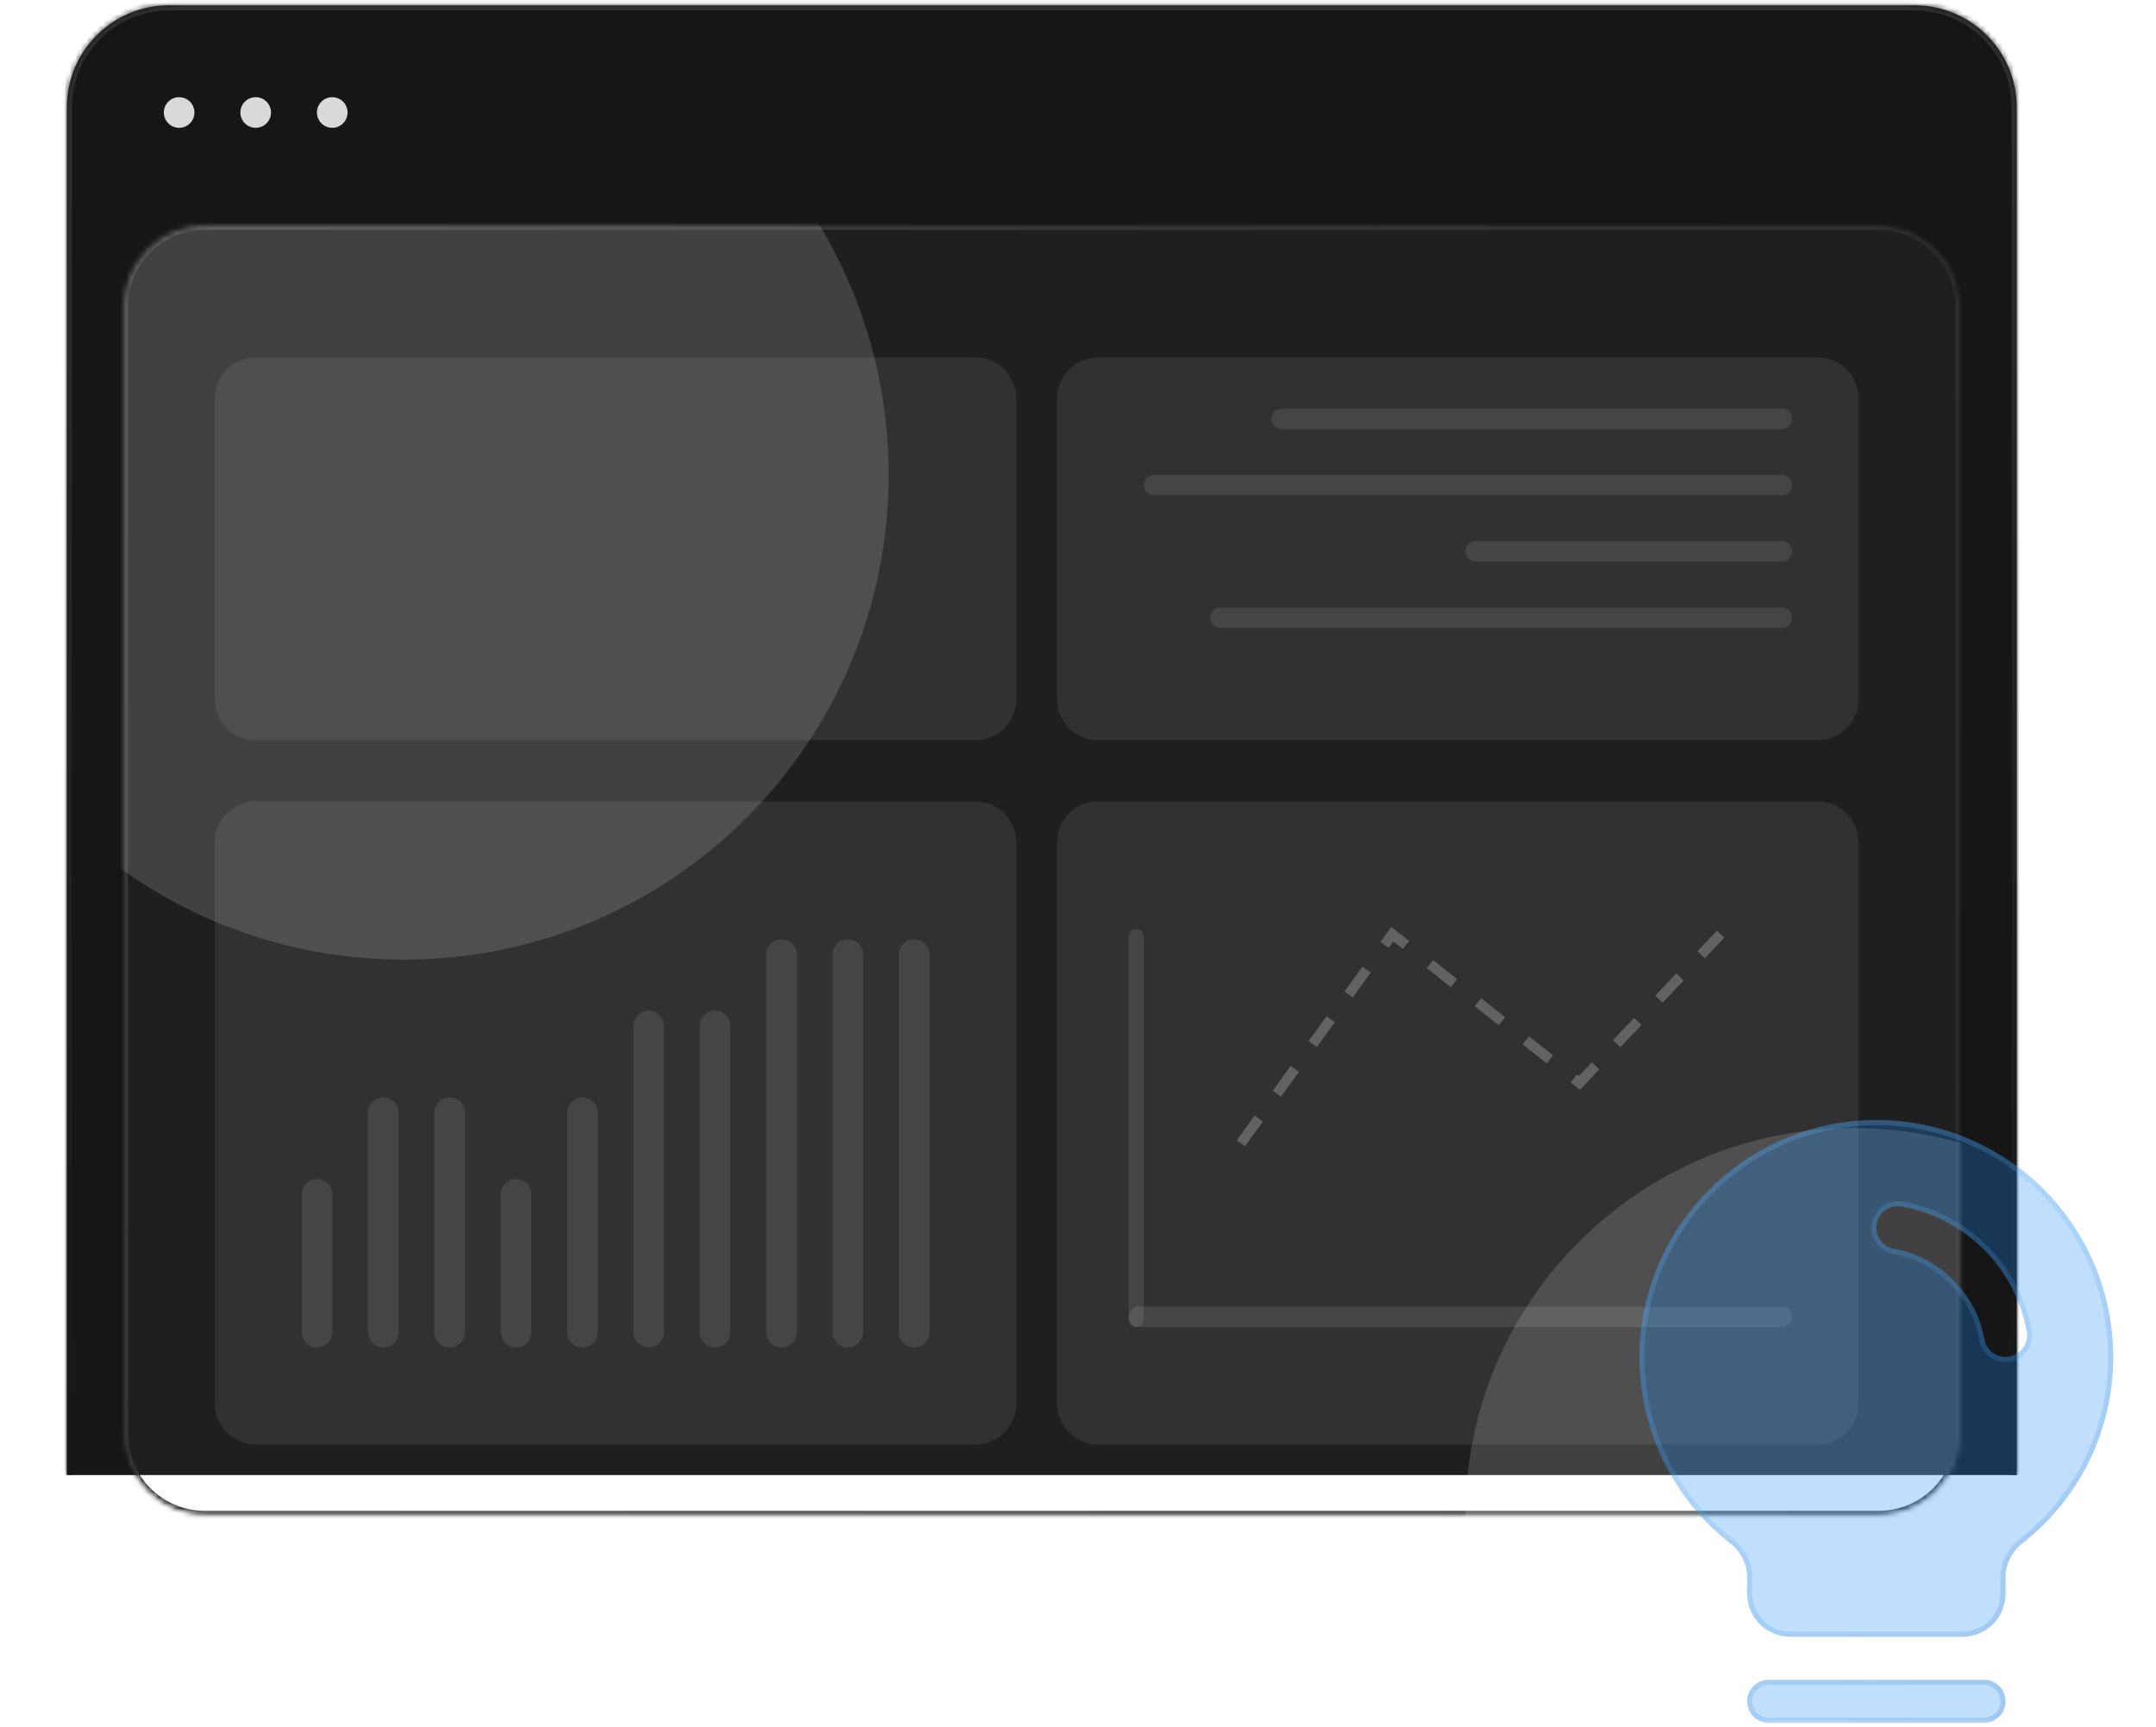 <svg width="387" height="310" viewBox="0 0 387 310" fill="none" xmlns="http://www.w3.org/2000/svg">
<g clip-path="url(#clip0_3236_12679)">
<path d="M12 19.282C12 9.161 20.204 0.957 30.325 0.957H343.675C353.796 0.957 362 9.161 362 19.282V264.832H12V19.282Z" fill="#161616"/>
<mask id="mask0_3236_12679" style="mask-type:luminance" maskUnits="userSpaceOnUse" x="12" y="0" width="350" height="265">
<path d="M12 19.282C12 9.161 20.204 0.957 30.325 0.957H343.675C353.796 0.957 362 9.161 362 19.282V264.832H12V19.282Z" fill="white"/>
</mask>
<g mask="url(#mask0_3236_12679)">
<path d="M11.086 19.28C11.086 8.653 19.7 0.039 30.327 0.039H343.677C354.304 0.039 362.918 8.653 362.918 19.28H361.086C361.086 9.666 353.292 1.872 343.677 1.872H30.327C20.712 1.872 12.918 9.666 12.918 19.28H11.086ZM11.086 264.83V19.28C11.086 8.653 19.7 0.039 30.327 0.039V1.872C20.712 1.872 12.918 9.666 12.918 19.28V264.83H11.086ZM343.677 0.039C354.304 0.039 362.918 8.653 362.918 19.28V264.83H361.086V19.28C361.086 9.666 353.292 1.872 343.677 1.872V0.039Z" fill="url(#paint0_linear_3236_12679)"/>
</g>
<g filter="url(#filter0_di_3236_12679)">
<mask id="mask1_3236_12679" style="mask-type:luminance" maskUnits="userSpaceOnUse" x="22" y="33" width="330" height="232">
<path d="M337.261 33.027H36.738C28.642 33.027 22.078 39.591 22.078 47.687V250.174C22.078 258.27 28.642 264.833 36.738 264.833H337.261C345.358 264.833 351.921 258.27 351.921 250.174V47.687C351.921 39.591 345.358 33.027 337.261 33.027Z" fill="white"/>
</mask>
<g mask="url(#mask1_3236_12679)">
<path d="M22.078 47.687C22.078 39.591 28.642 33.027 36.738 33.027H337.261C345.358 33.027 351.921 39.591 351.921 47.687V250.174C351.921 258.271 345.358 264.834 337.261 264.834H36.738C28.642 264.834 22.078 258.271 22.078 250.174V47.687Z" fill="white" fill-opacity="0.04"/>
<mask id="mask2_3236_12679" style="mask-type:luminance" maskUnits="userSpaceOnUse" x="22" y="33" width="330" height="232">
<path d="M22.078 47.687C22.078 39.591 28.642 33.027 36.738 33.027H337.261C345.358 33.027 351.921 39.591 351.921 47.687V250.174C351.921 258.271 345.358 264.834 337.261 264.834H36.738C28.642 264.834 22.078 258.271 22.078 250.174V47.687Z" fill="white"/>
</mask>
<g mask="url(#mask2_3236_12679)">
<path d="M36.74 33.942H337.263V32.109H36.74V33.942ZM351.007 47.685V250.172H352.839V47.685H351.007ZM337.263 263.916H36.74V265.748H337.263V263.916ZM22.997 250.172V47.685H21.164V250.172H22.997ZM36.74 263.916C29.15 263.916 22.997 257.763 22.997 250.172H21.164C21.164 258.775 28.138 265.748 36.74 265.748V263.916ZM351.007 250.172C351.007 257.763 344.854 263.916 337.263 263.916V265.748C345.866 265.748 352.839 258.775 352.839 250.172H351.007ZM337.263 33.942C344.854 33.942 351.007 40.095 351.007 47.685H352.839C352.839 39.083 345.866 32.109 337.263 32.109V33.942ZM36.74 32.109C28.138 32.109 21.164 39.083 21.164 47.685H22.997C22.997 40.095 29.15 33.942 36.74 33.942V32.109Z" fill="url(#paint1_linear_3236_12679)"/>
</g>
<g filter="url(#filter1_f_3236_12679)">
<path d="M72.472 164.963C120.544 164.963 159.513 125.993 159.513 77.921C159.513 29.849 120.544 -9.121 72.472 -9.121C24.4 -9.121 -14.57 29.849 -14.57 77.921C-14.57 125.993 24.4 164.963 72.472 164.963Z" fill="white" fill-opacity="0.15"/>
</g>
<g filter="url(#filter2_f_3236_12679)">
<path d="M332.68 334.466C371.138 334.466 402.314 303.29 402.314 264.833C402.314 226.375 371.138 195.199 332.68 195.199C294.223 195.199 263.047 226.375 263.047 264.833C263.047 303.29 294.223 334.466 332.68 334.466Z" fill="white" fill-opacity="0.15"/>
</g>
<g filter="url(#filter3_di_3236_12679)">
<path d="M175.088 129.23H45.9C41.852 129.23 38.57 132.512 38.57 136.56V237.346C38.57 241.394 41.852 244.675 45.9 244.675H175.088C179.137 244.675 182.418 241.394 182.418 237.346V136.56C182.418 132.512 179.137 129.23 175.088 129.23Z" fill="#D9D9D9" fill-opacity="0.1"/>
</g>
<path d="M54.148 207.107V231.845C54.148 233.363 55.379 234.594 56.897 234.594C58.415 234.594 59.646 233.363 59.646 231.845V207.107C59.646 205.589 58.415 204.358 56.897 204.358C55.379 204.358 54.148 205.589 54.148 207.107Z" fill="white" fill-opacity="0.1"/>
<path d="M66.055 192.447V231.845C66.055 233.363 67.285 234.594 68.803 234.594C70.321 234.594 71.552 233.363 71.552 231.845V192.447C71.552 190.929 70.321 189.698 68.803 189.698C67.285 189.698 66.055 190.929 66.055 192.447Z" fill="white" fill-opacity="0.1"/>
<path d="M77.969 192.447V231.845C77.969 233.363 79.199 234.594 80.717 234.594C82.236 234.594 83.466 233.363 83.466 231.845V192.447C83.466 190.929 82.236 189.698 80.717 189.698C79.199 189.698 77.969 190.929 77.969 192.447Z" fill="white" fill-opacity="0.1"/>
<path d="M89.883 207.107V231.845C89.883 233.363 91.113 234.594 92.632 234.594C94.15 234.594 95.38 233.363 95.38 231.845V207.107C95.38 205.589 94.15 204.358 92.632 204.358C91.113 204.358 89.883 205.589 89.883 207.107Z" fill="white" fill-opacity="0.1"/>
<path d="M101.797 192.447V231.845C101.797 233.363 103.028 234.594 104.546 234.594C106.064 234.594 107.294 233.363 107.294 231.845V192.447C107.294 190.929 106.064 189.698 104.546 189.698C103.028 189.698 101.797 190.929 101.797 192.447Z" fill="white" fill-opacity="0.1"/>
<path d="M113.703 176.871V231.845C113.703 233.363 114.934 234.594 116.452 234.594C117.97 234.594 119.201 233.363 119.201 231.845V176.871C119.201 175.353 117.97 174.123 116.452 174.123C114.934 174.123 113.703 175.353 113.703 176.871Z" fill="white" fill-opacity="0.1"/>
<path d="M125.617 176.871V231.845C125.617 233.363 126.848 234.594 128.366 234.594C129.884 234.594 131.115 233.363 131.115 231.845V176.871C131.115 175.353 129.884 174.123 128.366 174.123C126.848 174.123 125.617 175.353 125.617 176.871Z" fill="white" fill-opacity="0.1"/>
<path d="M137.523 164.044V231.845C137.523 233.363 138.754 234.594 140.272 234.594C141.79 234.594 143.021 233.363 143.021 231.845V164.044C143.021 162.526 141.79 161.295 140.272 161.295C138.754 161.295 137.523 162.526 137.523 164.044Z" fill="white" fill-opacity="0.1"/>
<path d="M149.438 164.044V231.845C149.438 233.363 150.668 234.594 152.186 234.594C153.704 234.594 154.935 233.363 154.935 231.845V164.044C154.935 162.526 153.704 161.295 152.186 161.295C150.668 161.295 149.438 162.526 149.438 164.044Z" fill="white" fill-opacity="0.1"/>
<path d="M161.352 164.044V231.845C161.352 233.363 162.582 234.594 164.1 234.594C165.618 234.594 166.849 233.363 166.849 231.845V164.044C166.849 162.526 165.618 161.295 164.1 161.295C162.582 161.295 161.352 162.526 161.352 164.044Z" fill="white" fill-opacity="0.1"/>
<g filter="url(#filter4_di_3236_12679)">
<path d="M326.268 129.23H197.08C193.032 129.23 189.75 132.512 189.75 136.56V237.346C189.75 241.394 193.032 244.675 197.08 244.675H326.268C330.316 244.675 333.598 241.394 333.598 237.346V136.56C333.598 132.512 330.316 129.23 326.268 129.23Z" fill="#D9D9D9" fill-opacity="0.1"/>
</g>
<path d="M319.856 227.266H204.411C203.399 227.266 202.578 228.086 202.578 229.098C202.578 230.11 203.399 230.931 204.411 230.931H319.856C320.868 230.931 321.688 230.11 321.688 229.098C321.688 228.086 320.868 227.266 319.856 227.266Z" fill="white" fill-opacity="0.1"/>
<path d="M202.578 160.842V229.559C202.578 230.318 203.193 230.934 203.952 230.934C204.711 230.934 205.327 230.318 205.327 229.559V160.842C205.327 160.083 204.711 159.468 203.952 159.468C203.193 159.468 202.578 160.083 202.578 160.842Z" fill="white" fill-opacity="0.1"/>
<g filter="url(#filter5_di_3236_12679)">
<path d="M326.268 49.52H197.08C193.032 49.52 189.75 52.801 189.75 56.849V110.907C189.75 114.955 193.032 118.237 197.08 118.237H326.268C330.316 118.237 333.598 114.955 333.598 110.907V56.849C333.598 52.801 330.316 49.52 326.268 49.52Z" fill="#D9D9D9" fill-opacity="0.1"/>
</g>
<g filter="url(#filter6_di_3236_12679)">
<path d="M175.088 49.52H45.9C41.852 49.52 38.57 52.801 38.57 56.849V110.907C38.57 114.955 41.852 118.237 45.9 118.237H175.088C179.137 118.237 182.418 114.955 182.418 110.907V56.849C182.418 52.801 179.137 49.52 175.088 49.52Z" fill="#D9D9D9" fill-opacity="0.1"/>
</g>
<path d="M319.852 101.742H219.067C218.055 101.742 217.234 102.563 217.234 103.575C217.234 104.587 218.055 105.407 219.067 105.407H319.852C320.864 105.407 321.684 104.587 321.684 103.575C321.684 102.563 320.864 101.742 319.852 101.742Z" fill="white" fill-opacity="0.1"/>
<path d="M319.853 89.832H264.879C263.867 89.832 263.047 90.653 263.047 91.665C263.047 92.677 263.867 93.497 264.879 93.497H319.853C320.865 93.497 321.686 92.677 321.686 91.665C321.686 90.653 320.865 89.832 319.853 89.832Z" fill="white" fill-opacity="0.1"/>
<path d="M319.849 77.918H207.153C206.141 77.918 205.32 78.738 205.32 79.75C205.32 80.763 206.141 81.583 207.153 81.583H319.849C320.861 81.583 321.681 80.763 321.681 79.75C321.681 78.738 320.861 77.918 319.849 77.918Z" fill="white" fill-opacity="0.1"/>
<path d="M319.85 66.012H230.059C229.047 66.012 228.227 66.832 228.227 67.844C228.227 68.856 229.047 69.677 230.059 69.677H319.85C320.862 69.677 321.682 68.856 321.682 67.844C321.682 66.832 320.862 66.012 319.85 66.012Z" fill="white" fill-opacity="0.1"/>
</g>
</g>
<path d="M222.734 205.28L249.916 167.715L283.511 194.418L308.86 167.715" stroke="#626262" stroke-width="1.832" stroke-dasharray="5.5 5.5"/>
<path d="M32.155 22.947C33.673 22.947 34.904 21.716 34.904 20.198C34.904 18.68 33.673 17.449 32.155 17.449C30.637 17.449 29.406 18.68 29.406 20.198C29.406 21.716 30.637 22.947 32.155 22.947Z" fill="#D9D9D9"/>
<path d="M45.897 22.947C47.415 22.947 48.646 21.716 48.646 20.198C48.646 18.68 47.415 17.449 45.897 17.449C44.379 17.449 43.148 18.68 43.148 20.198C43.148 21.716 44.379 22.947 45.897 22.947Z" fill="#D9D9D9"/>
<path d="M59.639 22.947C61.157 22.947 62.388 21.716 62.388 20.198C62.388 18.68 61.157 17.449 59.639 17.449C58.121 17.449 56.891 18.68 56.891 20.198C56.891 21.716 58.121 22.947 59.639 22.947Z" fill="#D9D9D9"/>
<mask id="mask3_3236_12679" style="mask-type:luminance" maskUnits="userSpaceOnUse" x="274" y="186" width="125" height="124">
<path d="M398.652 186.035H274.961V309.726H398.652V186.035Z" fill="white"/>
</mask>
<g mask="url(#mask3_3236_12679)">
<g filter="url(#filter7_di_3236_12679)">
<path d="M359.993 298.131C359.993 299.156 359.586 300.139 358.861 300.864C358.136 301.589 357.153 301.996 356.127 301.996H317.474C316.449 301.996 315.466 301.589 314.741 300.864C314.016 300.139 313.609 299.156 313.609 298.131C313.609 297.106 314.016 296.123 314.741 295.398C315.466 294.673 316.449 294.266 317.474 294.266H356.127C357.153 294.266 358.136 294.673 358.861 295.398C359.586 296.123 359.993 297.106 359.993 298.131ZM379.319 236.285C379.336 242.729 377.88 249.091 375.064 254.887C372.247 260.682 368.143 265.758 363.066 269.725C362.116 270.453 361.346 271.388 360.813 272.459C360.281 273.53 360 274.709 359.993 275.905V278.804C359.993 280.854 359.178 282.821 357.728 284.271C356.279 285.72 354.312 286.535 352.262 286.535H321.339C319.289 286.535 317.323 285.72 315.873 284.271C314.423 282.821 313.609 280.854 313.609 278.804V275.905C313.608 274.723 313.336 273.557 312.814 272.497C312.292 271.437 311.534 270.51 310.598 269.788C305.534 265.844 301.433 260.799 298.606 255.036C295.779 249.272 294.3 242.941 294.282 236.522C294.156 213.494 312.768 194.317 335.776 193.766C341.446 193.63 347.085 194.629 352.362 196.704C357.64 198.78 362.449 201.89 366.506 205.852C370.563 209.814 373.787 214.547 375.988 219.774C378.188 225 379.321 230.614 379.319 236.285ZM363.805 231.773C362.803 226.174 360.109 221.017 356.087 216.996C352.065 212.975 346.907 210.282 341.309 209.281C340.808 209.197 340.296 209.212 339.801 209.325C339.306 209.439 338.838 209.649 338.425 209.943C338.011 210.238 337.659 210.61 337.39 211.041C337.12 211.471 336.938 211.95 336.854 212.451C336.769 212.951 336.784 213.464 336.898 213.958C337.012 214.453 337.222 214.921 337.516 215.334C337.81 215.748 338.183 216.1 338.613 216.369C339.044 216.639 339.523 216.821 340.023 216.905C348.029 218.253 354.823 225.047 356.181 233.067C356.333 233.968 356.8 234.785 357.498 235.374C358.196 235.963 359.08 236.286 359.993 236.285C360.211 236.284 360.429 236.266 360.645 236.232C361.655 236.06 362.556 235.493 363.148 234.657C363.741 233.82 363.977 232.783 363.805 231.773Z" fill="#1A8EF7" fill-opacity="0.28"/>
<path d="M378.864 236.284V236.285C378.881 242.659 377.441 248.953 374.655 254.686C371.868 260.418 367.81 265.438 362.788 269.362C361.784 270.132 360.969 271.121 360.406 272.254C359.842 273.388 359.545 274.635 359.538 275.901V275.904V278.803C359.538 280.732 358.771 282.582 357.408 283.946C356.044 285.309 354.194 286.076 352.265 286.076H321.342C319.413 286.076 317.564 285.309 316.2 283.946C314.836 282.582 314.07 280.732 314.07 278.803V275.904C314.069 274.652 313.781 273.417 313.228 272.294C312.676 271.171 311.873 270.189 310.882 269.425C305.873 265.524 301.816 260.534 299.02 254.833C296.224 249.132 294.761 242.87 294.743 236.52V236.519C294.619 213.74 313.032 194.768 335.79 194.223C341.399 194.088 346.977 195.076 352.198 197.13C357.418 199.183 362.175 202.259 366.189 206.179C370.203 210.098 373.392 214.78 375.569 219.951C377.745 225.121 378.866 230.674 378.864 236.284ZM364.26 231.695L364.259 231.691C363.24 226 360.502 220.758 356.414 216.671C352.326 212.583 347.083 209.847 341.392 208.829L341.388 208.828C340.828 208.734 340.255 208.751 339.701 208.878C339.148 209.005 338.625 209.24 338.162 209.569C337.699 209.898 337.306 210.315 337.005 210.796C336.703 211.278 336.499 211.814 336.405 212.373C336.311 212.933 336.327 213.506 336.455 214.06C336.582 214.613 336.816 215.136 337.146 215.599C337.475 216.062 337.892 216.455 338.373 216.757C338.854 217.058 339.39 217.262 339.95 217.356C347.764 218.672 354.407 225.314 355.732 233.143C355.903 234.15 356.425 235.064 357.206 235.723C357.986 236.382 358.975 236.743 359.996 236.742H359.998C360.24 236.741 360.481 236.721 360.719 236.684L360.725 236.683C361.855 236.49 362.862 235.856 363.525 234.92C364.188 233.985 364.452 232.825 364.26 231.695ZM359.538 298.13C359.538 299.034 359.179 299.9 358.54 300.539C357.901 301.178 357.034 301.537 356.13 301.537H317.477C316.573 301.537 315.707 301.178 315.068 300.539C314.429 299.9 314.07 299.034 314.07 298.13C314.07 297.226 314.429 296.36 315.068 295.721C315.707 295.082 316.573 294.723 317.477 294.723H356.13C357.034 294.723 357.901 295.082 358.54 295.721C359.179 296.36 359.538 297.226 359.538 298.13Z" stroke="url(#paint2_linear_3236_12679)" stroke-opacity="0.2" stroke-width="0.916"/>
</g>
</g>
</g>
<defs>
<filter id="filter0_di_3236_12679" x="0.089" y="18.368" width="373.823" height="275.784" filterUnits="userSpaceOnUse" color-interpolation-filters="sRGB">
<feFlood flood-opacity="0" result="BackgroundImageFix"/>
<feColorMatrix in="SourceAlpha" type="matrix" values="0 0 0 0 0 0 0 0 0 0 0 0 0 0 0 0 0 0 127 0" result="hardAlpha"/>
<feOffset dy="7.33"/>
<feGaussianBlur stdDeviation="10.995"/>
<feComposite in2="hardAlpha" operator="out"/>
<feColorMatrix type="matrix" values="0 0 0 0 0 0 0 0 0 0 0 0 0 0 0 0 0 0 0.5 0"/>
<feBlend mode="normal" in2="BackgroundImageFix" result="effect1_dropShadow_3236_12679"/>
<feBlend mode="normal" in="SourceGraphic" in2="effect1_dropShadow_3236_12679" result="shape"/>
<feColorMatrix in="SourceAlpha" type="matrix" values="0 0 0 0 0 0 0 0 0 0 0 0 0 0 0 0 0 0 127 0" result="hardAlpha"/>
<feOffset/>
<feGaussianBlur stdDeviation="10.995"/>
<feComposite in2="hardAlpha" operator="arithmetic" k2="-1" k3="1"/>
<feColorMatrix type="matrix" values="0 0 0 0 1 0 0 0 0 1 0 0 0 0 1 0 0 0 0.15 0"/>
<feBlend mode="normal" in2="shape" result="effect2_innerShadow_3236_12679"/>
</filter>
<filter id="filter1_f_3236_12679" x="-106.193" y="-100.744" width="357.332" height="357.328" filterUnits="userSpaceOnUse" color-interpolation-filters="sRGB">
<feFlood flood-opacity="0" result="BackgroundImageFix"/>
<feBlend mode="normal" in="SourceGraphic" in2="BackgroundImageFix" result="shape"/>
<feGaussianBlur stdDeviation="45.812" result="effect1_foregroundBlur_3236_12679"/>
</filter>
<filter id="filter2_f_3236_12679" x="171.424" y="103.576" width="322.512" height="322.512" filterUnits="userSpaceOnUse" color-interpolation-filters="sRGB">
<feFlood flood-opacity="0" result="BackgroundImageFix"/>
<feBlend mode="normal" in="SourceGraphic" in2="BackgroundImageFix" result="shape"/>
<feGaussianBlur stdDeviation="45.812" result="effect1_foregroundBlur_3236_12679"/>
</filter>
<filter id="filter3_di_3236_12679" x="23.911" y="121.901" width="173.171" height="144.765" filterUnits="userSpaceOnUse" color-interpolation-filters="sRGB">
<feFlood flood-opacity="0" result="BackgroundImageFix"/>
<feColorMatrix in="SourceAlpha" type="matrix" values="0 0 0 0 0 0 0 0 0 0 0 0 0 0 0 0 0 0 127 0" result="hardAlpha"/>
<feOffset dy="7.33"/>
<feGaussianBlur stdDeviation="7.33"/>
<feComposite in2="hardAlpha" operator="out"/>
<feColorMatrix type="matrix" values="0 0 0 0 0 0 0 0 0 0 0 0 0 0 0 0 0 0 0.1 0"/>
<feBlend mode="normal" in2="BackgroundImageFix" result="effect1_dropShadow_3236_12679"/>
<feBlend mode="normal" in="SourceGraphic" in2="effect1_dropShadow_3236_12679" result="shape"/>
<feColorMatrix in="SourceAlpha" type="matrix" values="0 0 0 0 0 0 0 0 0 0 0 0 0 0 0 0 0 0 127 0" result="hardAlpha"/>
<feOffset/>
<feGaussianBlur stdDeviation="10.995"/>
<feComposite in2="hardAlpha" operator="arithmetic" k2="-1" k3="1"/>
<feColorMatrix type="matrix" values="0 0 0 0 1 0 0 0 0 1 0 0 0 0 1 0 0 0 0.15 0"/>
<feBlend mode="normal" in2="shape" result="effect2_innerShadow_3236_12679"/>
</filter>
<filter id="filter4_di_3236_12679" x="175.09" y="121.901" width="173.171" height="144.765" filterUnits="userSpaceOnUse" color-interpolation-filters="sRGB">
<feFlood flood-opacity="0" result="BackgroundImageFix"/>
<feColorMatrix in="SourceAlpha" type="matrix" values="0 0 0 0 0 0 0 0 0 0 0 0 0 0 0 0 0 0 127 0" result="hardAlpha"/>
<feOffset dy="7.33"/>
<feGaussianBlur stdDeviation="7.33"/>
<feComposite in2="hardAlpha" operator="out"/>
<feColorMatrix type="matrix" values="0 0 0 0 0 0 0 0 0 0 0 0 0 0 0 0 0 0 0.1 0"/>
<feBlend mode="normal" in2="BackgroundImageFix" result="effect1_dropShadow_3236_12679"/>
<feBlend mode="normal" in="SourceGraphic" in2="effect1_dropShadow_3236_12679" result="shape"/>
<feColorMatrix in="SourceAlpha" type="matrix" values="0 0 0 0 0 0 0 0 0 0 0 0 0 0 0 0 0 0 127 0" result="hardAlpha"/>
<feOffset/>
<feGaussianBlur stdDeviation="10.995"/>
<feComposite in2="hardAlpha" operator="arithmetic" k2="-1" k3="1"/>
<feColorMatrix type="matrix" values="0 0 0 0 1 0 0 0 0 1 0 0 0 0 1 0 0 0 0.15 0"/>
<feBlend mode="normal" in2="shape" result="effect2_innerShadow_3236_12679"/>
</filter>
<filter id="filter5_di_3236_12679" x="175.09" y="42.19" width="173.171" height="98.038" filterUnits="userSpaceOnUse" color-interpolation-filters="sRGB">
<feFlood flood-opacity="0" result="BackgroundImageFix"/>
<feColorMatrix in="SourceAlpha" type="matrix" values="0 0 0 0 0 0 0 0 0 0 0 0 0 0 0 0 0 0 127 0" result="hardAlpha"/>
<feOffset dy="7.33"/>
<feGaussianBlur stdDeviation="7.33"/>
<feComposite in2="hardAlpha" operator="out"/>
<feColorMatrix type="matrix" values="0 0 0 0 0 0 0 0 0 0 0 0 0 0 0 0 0 0 0.1 0"/>
<feBlend mode="normal" in2="BackgroundImageFix" result="effect1_dropShadow_3236_12679"/>
<feBlend mode="normal" in="SourceGraphic" in2="effect1_dropShadow_3236_12679" result="shape"/>
<feColorMatrix in="SourceAlpha" type="matrix" values="0 0 0 0 0 0 0 0 0 0 0 0 0 0 0 0 0 0 127 0" result="hardAlpha"/>
<feOffset/>
<feGaussianBlur stdDeviation="10.995"/>
<feComposite in2="hardAlpha" operator="arithmetic" k2="-1" k3="1"/>
<feColorMatrix type="matrix" values="0 0 0 0 1 0 0 0 0 1 0 0 0 0 1 0 0 0 0.15 0"/>
<feBlend mode="normal" in2="shape" result="effect2_innerShadow_3236_12679"/>
</filter>
<filter id="filter6_di_3236_12679" x="23.911" y="42.19" width="173.171" height="98.038" filterUnits="userSpaceOnUse" color-interpolation-filters="sRGB">
<feFlood flood-opacity="0" result="BackgroundImageFix"/>
<feColorMatrix in="SourceAlpha" type="matrix" values="0 0 0 0 0 0 0 0 0 0 0 0 0 0 0 0 0 0 127 0" result="hardAlpha"/>
<feOffset dy="7.33"/>
<feGaussianBlur stdDeviation="7.33"/>
<feComposite in2="hardAlpha" operator="out"/>
<feColorMatrix type="matrix" values="0 0 0 0 0 0 0 0 0 0 0 0 0 0 0 0 0 0 0.1 0"/>
<feBlend mode="normal" in2="BackgroundImageFix" result="effect1_dropShadow_3236_12679"/>
<feBlend mode="normal" in="SourceGraphic" in2="effect1_dropShadow_3236_12679" result="shape"/>
<feColorMatrix in="SourceAlpha" type="matrix" values="0 0 0 0 0 0 0 0 0 0 0 0 0 0 0 0 0 0 127 0" result="hardAlpha"/>
<feOffset/>
<feGaussianBlur stdDeviation="10.995"/>
<feComposite in2="hardAlpha" operator="arithmetic" k2="-1" k3="1"/>
<feColorMatrix type="matrix" values="0 0 0 0 1 0 0 0 0 1 0 0 0 0 1 0 0 0 0.15 0"/>
<feBlend mode="normal" in2="shape" result="effect2_innerShadow_3236_12679"/>
</filter>
<filter id="filter7_di_3236_12679" x="272.292" y="179.094" width="129.018" height="152.221" filterUnits="userSpaceOnUse" color-interpolation-filters="sRGB">
<feFlood flood-opacity="0" result="BackgroundImageFix"/>
<feColorMatrix in="SourceAlpha" type="matrix" values="0 0 0 0 0 0 0 0 0 0 0 0 0 0 0 0 0 0 127 0" result="hardAlpha"/>
<feOffset dy="7.33"/>
<feGaussianBlur stdDeviation="10.995"/>
<feComposite in2="hardAlpha" operator="out"/>
<feColorMatrix type="matrix" values="0 0 0 0 0 0 0 0 0 0 0 0 0 0 0 0 0 0 0.5 0"/>
<feBlend mode="normal" in2="BackgroundImageFix" result="effect1_dropShadow_3236_12679"/>
<feBlend mode="normal" in="SourceGraphic" in2="effect1_dropShadow_3236_12679" result="shape"/>
<feColorMatrix in="SourceAlpha" type="matrix" values="0 0 0 0 0 0 0 0 0 0 0 0 0 0 0 0 0 0 127 0" result="hardAlpha"/>
<feOffset/>
<feGaussianBlur stdDeviation="10.995"/>
<feComposite in2="hardAlpha" operator="arithmetic" k2="-1" k3="1"/>
<feColorMatrix type="matrix" values="0 0 0 0 1 0 0 0 0 1 0 0 0 0 1 0 0 0 0.15 0"/>
<feBlend mode="normal" in2="shape" result="effect2_innerShadow_3236_12679"/>
</filter>
<linearGradient id="paint0_linear_3236_12679" x1="187.002" y1="0.955" x2="187.002" y2="264.83" gradientUnits="userSpaceOnUse">
<stop stop-color="#303030"/>
<stop offset="1" stop-color="#161616"/>
</linearGradient>
<linearGradient id="paint1_linear_3236_12679" x1="28.494" y1="33.026" x2="359.399" y2="253.617" gradientUnits="userSpaceOnUse">
<stop stop-color="#3F3F3F"/>
<stop offset="1" stop-color="#282828"/>
</linearGradient>
<linearGradient id="paint2_linear_3236_12679" x1="336.803" y1="193.753" x2="405.34" y2="283.358" gradientUnits="userSpaceOnUse">
<stop stop-color="#79BFFF"/>
<stop offset="1" stop-color="#1569B5"/>
</linearGradient>
<clipPath id="clip0_3236_12679">
<rect width="387" height="310" fill="white"/>
</clipPath>
</defs>
</svg>
